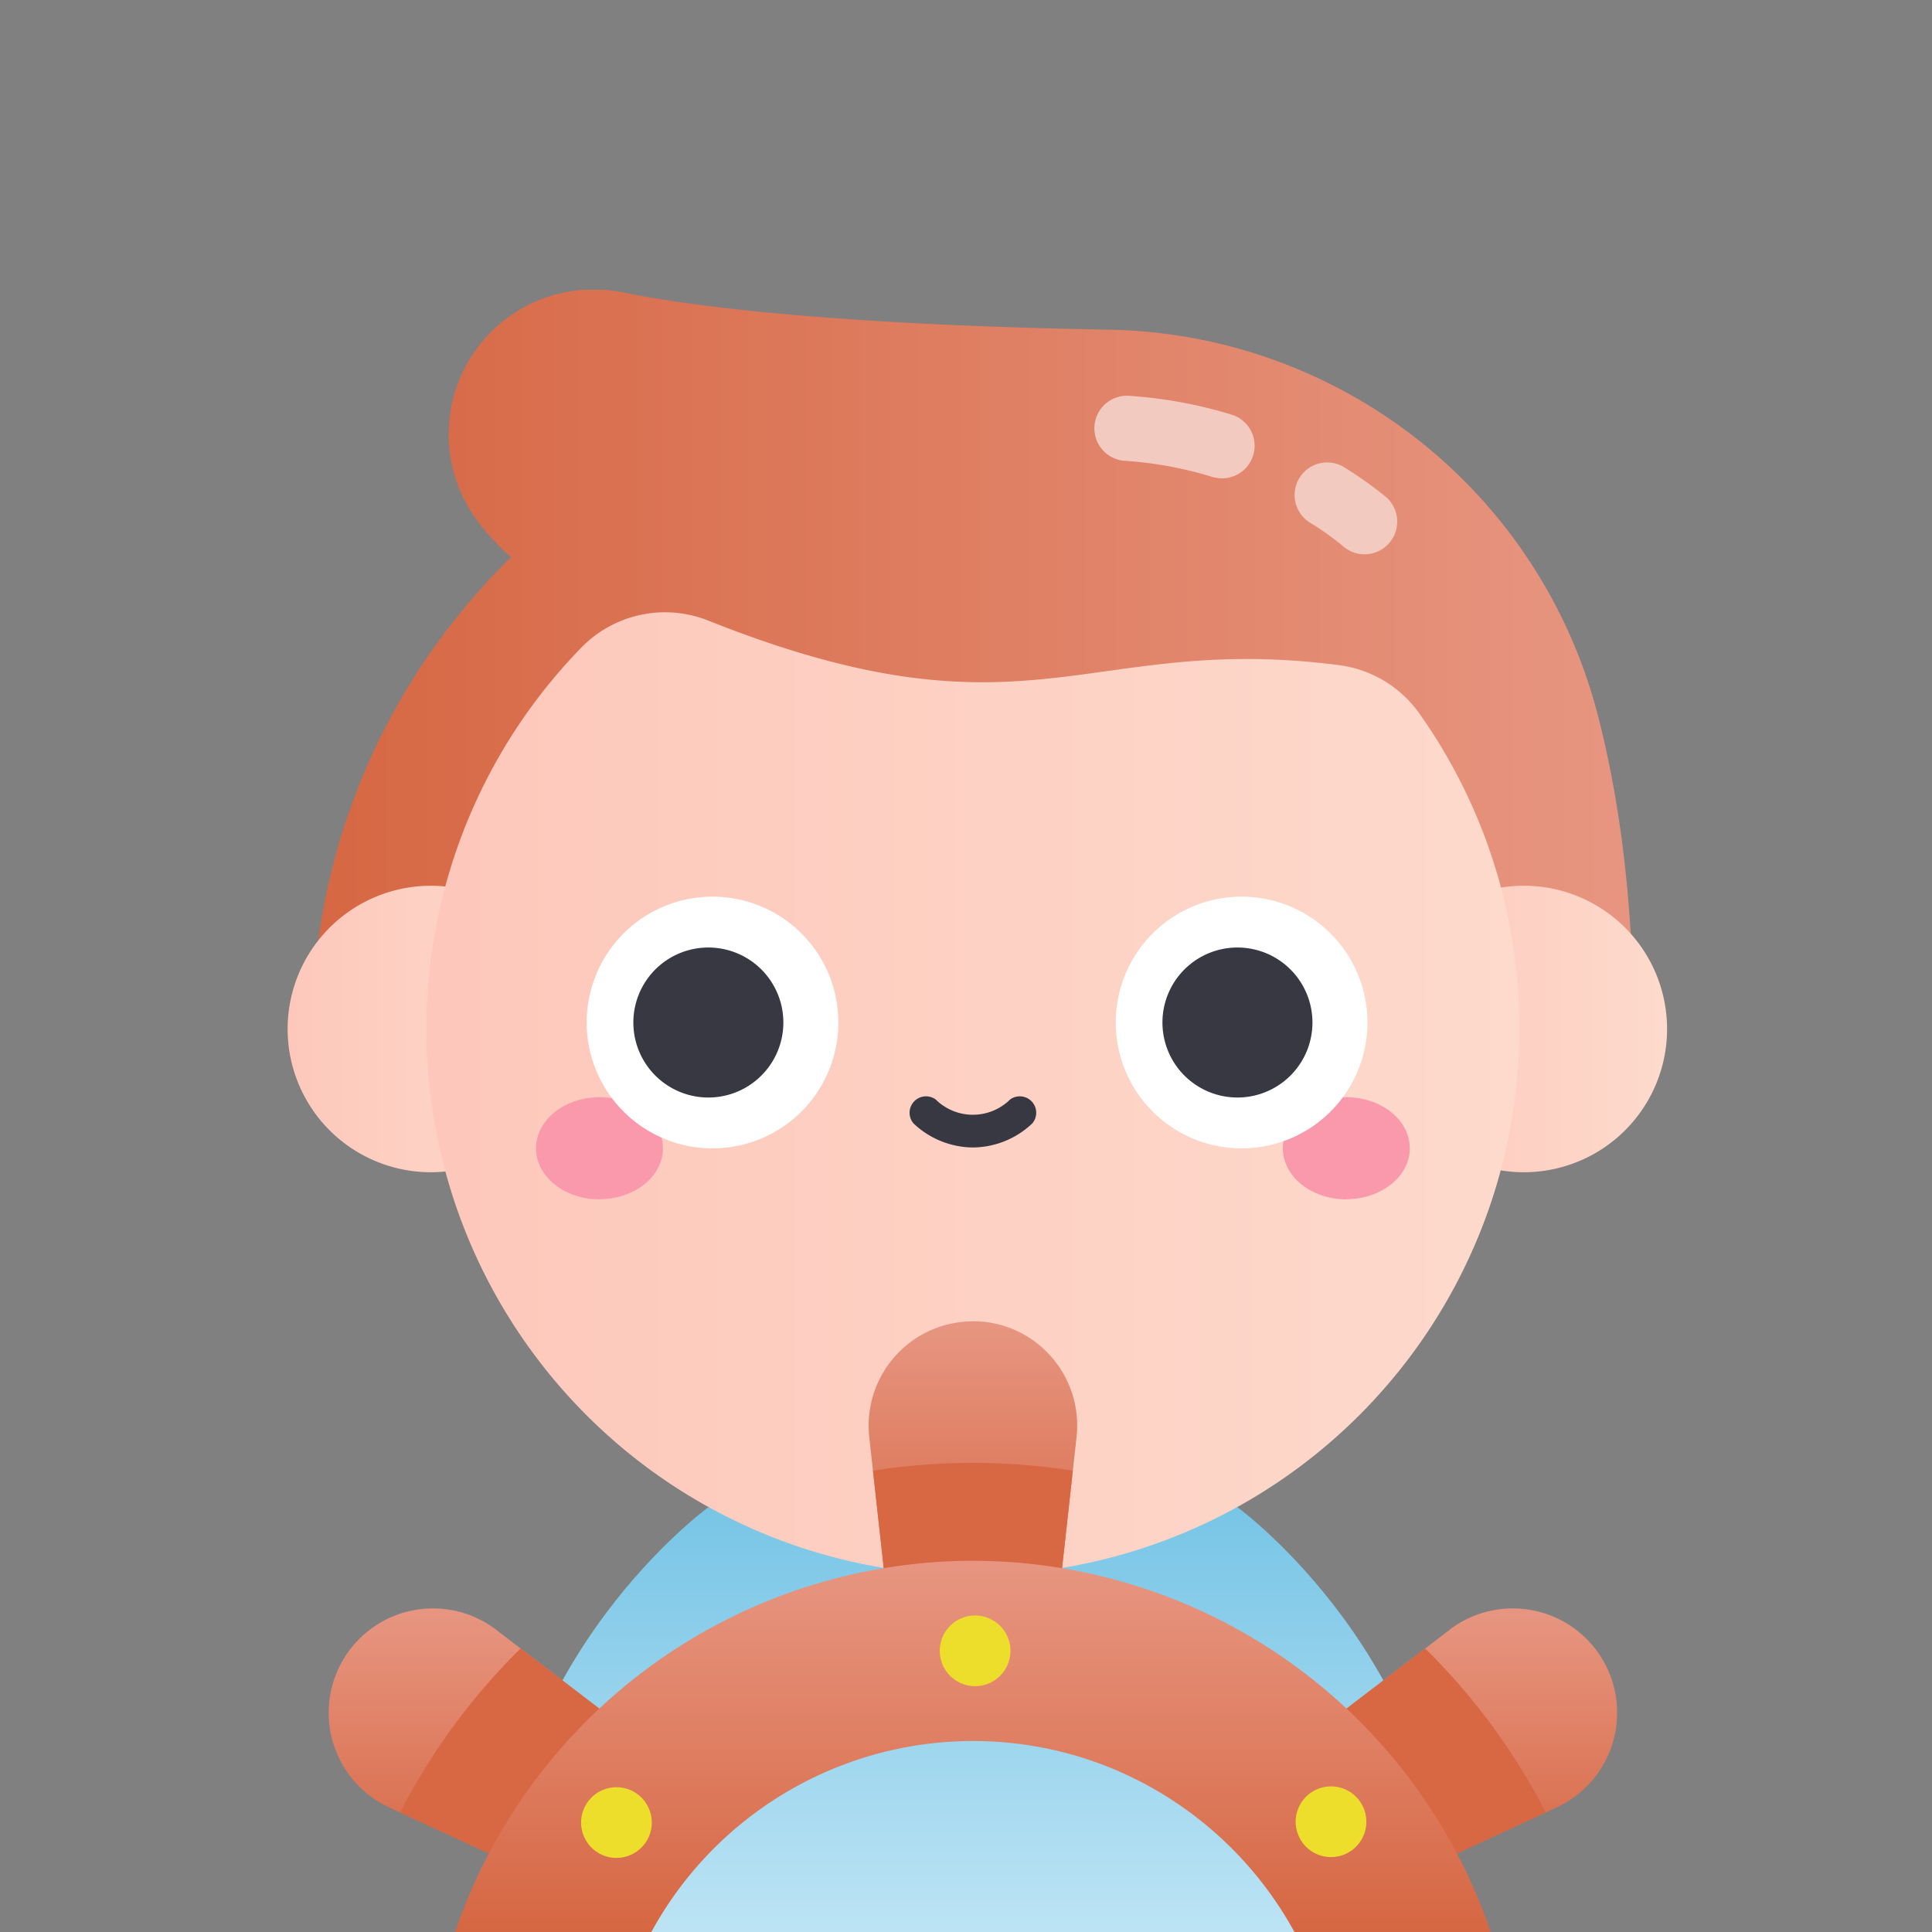 <svg width="140" height="140" viewBox="0 0 140 140" fill="none" xmlns="http://www.w3.org/2000/svg">
  <rect x="0" y="0" width="140" height="140" fill="#808080" stroke="none"/>
  <g clip-path="url(#a)">
    <path d="m98.93 137.64 6.1 2.36c0-19.63-15.36-30.78-15.36-30.78H51.33s-14.91 10.83-15.35 29.94l9.64-2.72L47.2 140h46.6l5.13-2.36Z" fill="url(#b)"/>
    <path d="M22.64 74.56c0-13.38 5.52-25.5 14.4-34.19-.95-.81-1.75-1.7-2.43-2.6A10.5 10.5 0 0 1 45.18 21.2c9.4 1.88 24.4 2.5 35.17 2.69a37.26 37.26 0 0 1 35.42 27.88c1.6 6.16 2.6 13.66 2.6 22.78H22.63Z" fill="url(#c)"/>
    <path d="M30.9 84.94a10.38 10.38 0 1 0 0-20.75 10.38 10.38 0 0 0 0 20.75Z" fill="url(#d)"/>
    <path d="M110.1 84.94a10.38 10.38 0 1 0 0-20.75 10.38 10.38 0 0 0 0 20.75Z" fill="url(#e)"/>
    <path d="M110.1 74.57A39.6 39.6 0 1 1 42.15 46.9a8.47 8.47 0 0 1 9.2-1.92c23.21 9.24 27.28.86 45.62 3.21a8.49 8.49 0 0 1 5.86 3.48 39.41 39.41 0 0 1 7.27 22.89Z" fill="url(#f)"/>
    <path d="M87.98 34.6a27.84 27.84 0 0 0-6.5-1.21 2.36 2.36 0 0 1 .3-4.71c2.59.17 5.14.64 7.6 1.41a2.36 2.36 0 0 1-1.4 4.5Z" fill="#F3CAC0"/>
    <path d="M97.39 39.63a21.58 21.58 0 0 0-2.53-1.8 2.36 2.36 0 0 1 2.43-4.04 27.9 27.9 0 0 1 3.09 2.18 2.36 2.36 0 0 1-3 3.66Z" fill="#F3CAC0"/>
    <path d="M43.44 86.9c2.54 0 4.6-1.65 4.6-3.69s-2.06-3.7-4.6-3.7c-2.54 0-4.6 1.66-4.6 3.7s2.06 3.7 4.6 3.7Z" fill="#FB99AC"/>
    <path d="M97.56 86.9c2.53 0 4.6-1.65 4.6-3.69s-2.06-3.7-4.6-3.7c-2.54 0-4.6 1.66-4.6 3.7s2.06 3.7 4.6 3.7Z" fill="#FB99AC"/>
    <path d="M51.33 83.21a9.12 9.12 0 1 0 0-18.23 9.12 9.12 0 0 0 0 18.23Z" fill="#fff"/>
    <path d="M89.67 83.21a9.12 9.12 0 1 0 0-18.23 9.12 9.12 0 0 0 0 18.23Z" fill="#fff"/>
    <path d="M51.33 79.53a5.43 5.43 0 1 0 0-10.87 5.43 5.43 0 0 0 0 10.87Z" fill="#383842"/>
    <path d="M89.67 79.53a5.43 5.43 0 1 0 0-10.87 5.43 5.43 0 0 0 0 10.87Z" fill="#383842"/>
    <path d="M70.5 83.15a6.32 6.32 0 0 1-4.3-1.74 1.19 1.19 0 0 1 1.6-1.74 3.84 3.84 0 0 0 5.4 0 1.19 1.19 0 0 1 1.6 1.74 6.32 6.32 0 0 1-4.3 1.74Z" fill="#383842"/>
    <path d="M70.5 95.75c-4.5 0-8 3.9-7.51 8.39l1.43 12.93h12.16l1.43-12.93c.5-4.48-3-8.4-7.51-8.4Z" fill="url(#g)"/>
    <path d="m63.26 106.58 1.16 10.49h12.16l1.16-10.5a46.8 46.8 0 0 0-14.48 0Z" fill="#D86743"/>
    <path d="M36 118.13a7.56 7.56 0 1 0-7.76 12.86l11.81 5.45 6.28-10.41-10.34-7.9Z" fill="url(#h)"/>
    <path d="M105 118.13a7.56 7.56 0 1 1 7.76 12.86l-11.81 5.45-6.28-10.41 10.34-7.9Z" fill="url(#i)"/>
    <path d="m28.99 131.34 11.06 5.1 6.28-10.41-8.6-6.58a46.64 46.64 0 0 0-8.74 11.89Z" fill="#D86743"/>
    <path d="M112.01 131.34a46.64 46.64 0 0 0-8.74-11.89l-8.6 6.58 6.28 10.41 11.06-5.1Z" fill="#D86743"/>
    <path d="M47.2 140a26.56 26.56 0 0 1 23.3-13.84c10.04 0 18.79 5.6 23.3 13.84h14.22a39.67 39.67 0 0 0-37.52-26.9A39.67 39.67 0 0 0 32.98 140H47.2Z" fill="url(#j)"/>
    <path d="M45.64 134.44a2.56 2.56 0 1 0-1.94-4.74 2.56 2.56 0 0 0 1.94 4.74Z" fill="#EEDE2C"/>
    <path d="M98.82 132.98a2.56 2.56 0 1 0-4.74-1.94 2.56 2.56 0 0 0 4.74 1.94Z" fill="#EEDE2C"/>
    <path d="M70.5 122.18a2.56 2.56 0 1 0 0-5.11 2.56 2.56 0 0 0 0 5.11Z" fill="#EEDE2C"/>
  </g>
  <defs>
    <linearGradient id="b" x1="70.51" y1="109.22" x2="70.51" y2="140" gradientUnits="userSpaceOnUse">
      <stop stop-color="#78C5E6"/>
      <stop offset=".98" stop-color="#BBE3F4"/>
    </linearGradient>
    <linearGradient id="c" x1="22.64" y1="47.78" x2="118.36" y2="47.78" gradientUnits="userSpaceOnUse">
      <stop stop-color="#D66743"/>
      <stop offset=".98" stop-color="#E79580"/>
    </linearGradient>
    <linearGradient id="d" x1="20.52" y1="74.56" x2="41.27" y2="74.56" gradientUnits="userSpaceOnUse">
      <stop offset=".02" stop-color="#FDC8BB"/>
      <stop offset="1" stop-color="#FDDACC"/>
    </linearGradient>
    <linearGradient id="e" x1="99.73" y1="74.56" x2="120.48" y2="74.56" gradientUnits="userSpaceOnUse">
      <stop offset=".02" stop-color="#FDC8BB"/>
      <stop offset="1" stop-color="#FDDACC"/>
    </linearGradient>
    <linearGradient id="f" x1="30.9" y1="79.28" x2="110.1" y2="79.28" gradientUnits="userSpaceOnUse">
      <stop offset=".02" stop-color="#FDC8BB"/>
      <stop offset="1" stop-color="#FDDACC"/>
    </linearGradient>
    <linearGradient id="g" x1="70.5" y1="117.07" x2="70.5" y2="95.75" gradientUnits="userSpaceOnUse">
      <stop stop-color="#D66743"/>
      <stop offset=".98" stop-color="#E79580"/>
    </linearGradient>
    <linearGradient id="h" x1="35.09" y1="136.44" x2="35.09" y2="116.57" gradientUnits="userSpaceOnUse">
      <stop stop-color="#D66743"/>
      <stop offset=".98" stop-color="#E79580"/>
    </linearGradient>
    <linearGradient id="i" x1="105.91" y1="136.44" x2="105.91" y2="116.57" gradientUnits="userSpaceOnUse">
      <stop stop-color="#D66743"/>
      <stop offset=".98" stop-color="#E79580"/>
    </linearGradient>
    <linearGradient id="j" x1="70.5" y1="140" x2="70.5" y2="113.09" gradientUnits="userSpaceOnUse">
      <stop stop-color="#D66743"/>
      <stop offset=".98" stop-color="#E79580"/>
    </linearGradient>
    <clipPath id="a">
      <path fill="#fff" transform="translate(11 21)" d="M0 0h119v119H0z"/>
    </clipPath>
  </defs>
</svg>
